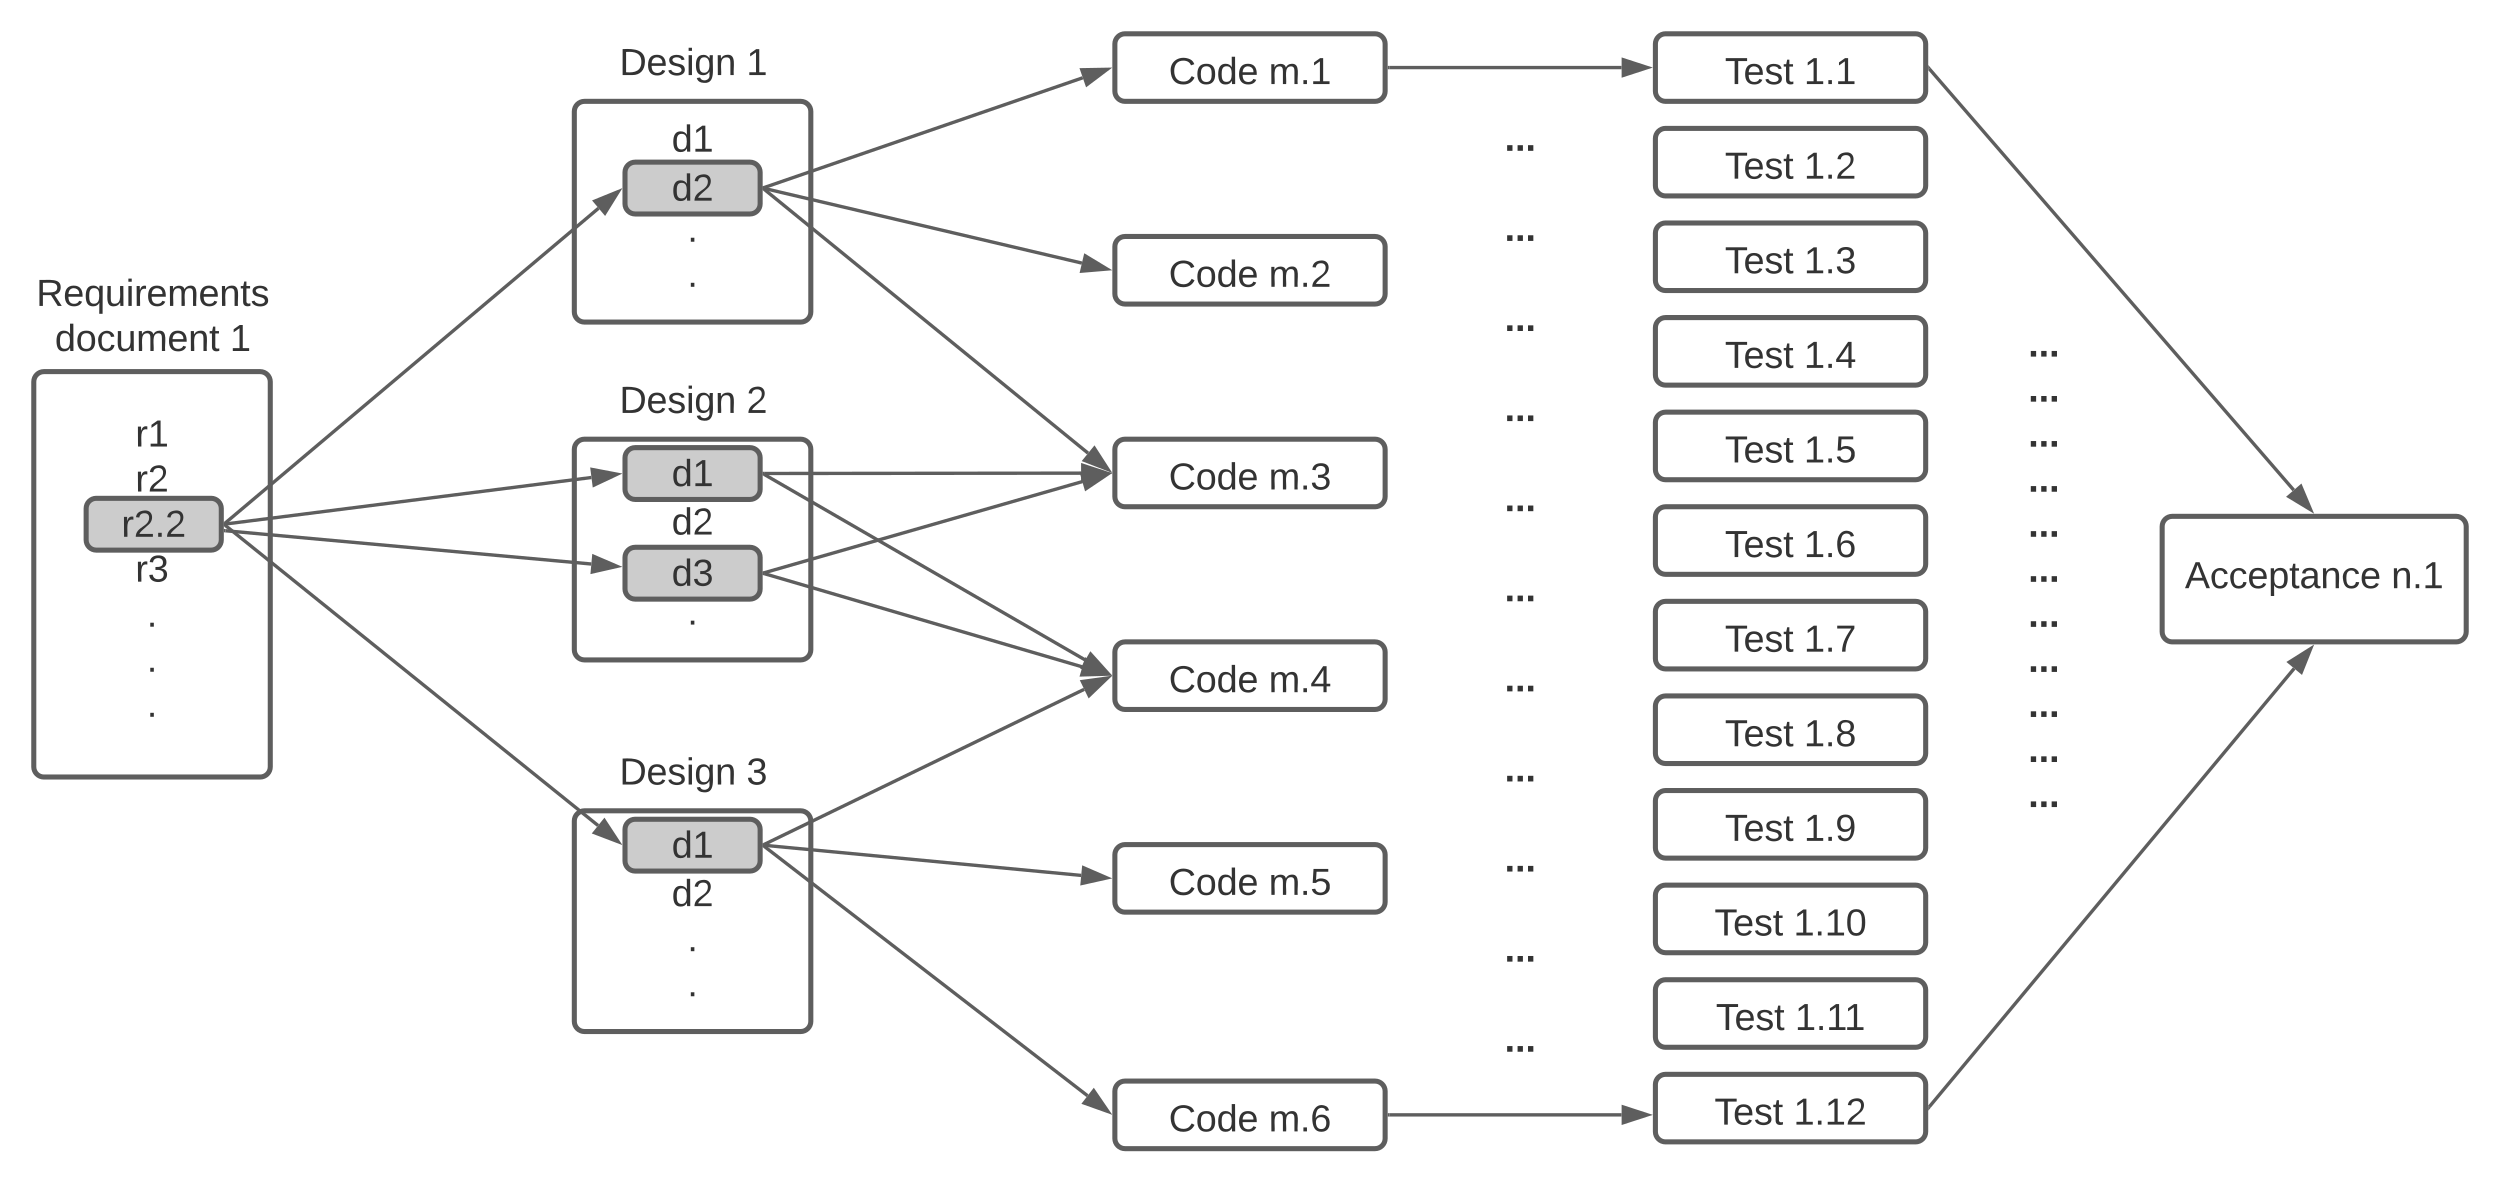 <svg xmlns="http://www.w3.org/2000/svg" xmlns:xlink="http://www.w3.org/1999/xlink" xmlns:lucid="lucid" width="1480" height="700"><g transform="translate(-100 -20)" lucid:page-tab-id="r6FazKxJ1D3E"><path d="M0 0h1760v1360H0z" fill="#fff"/><path d="M920 69c0-3.3 2.7-6 6-6h148c3.3 0 6 2.7 6 6v605c0 3.3-2.7 6-6 6H926c-3.3 0-6-2.7-6-6z" fill="none"/><use xlink:href="#a" transform="matrix(1,0,0,1,920,63.012) translate(70.741 46.278)"/><use xlink:href="#b" transform="matrix(1,0,0,1,920,63.012) translate(80 72.944)"/><use xlink:href="#a" transform="matrix(1,0,0,1,920,63.012) translate(70.741 99.611)"/><use xlink:href="#b" transform="matrix(1,0,0,1,920,63.012) translate(80 126.278)"/><use xlink:href="#a" transform="matrix(1,0,0,1,920,63.012) translate(70.741 152.944)"/><use xlink:href="#b" transform="matrix(1,0,0,1,920,63.012) translate(80 179.611)"/><use xlink:href="#a" transform="matrix(1,0,0,1,920,63.012) translate(70.741 206.278)"/><use xlink:href="#b" transform="matrix(1,0,0,1,920,63.012) translate(80 232.944)"/><use xlink:href="#a" transform="matrix(1,0,0,1,920,63.012) translate(70.741 259.611)"/><use xlink:href="#b" transform="matrix(1,0,0,1,920,63.012) translate(80 286.278)"/><use xlink:href="#a" transform="matrix(1,0,0,1,920,63.012) translate(70.741 312.944)"/><use xlink:href="#b" transform="matrix(1,0,0,1,920,63.012) translate(80 339.611)"/><use xlink:href="#a" transform="matrix(1,0,0,1,920,63.012) translate(70.741 366.278)"/><use xlink:href="#b" transform="matrix(1,0,0,1,920,63.012) translate(80 392.944)"/><use xlink:href="#a" transform="matrix(1,0,0,1,920,63.012) translate(70.741 419.611)"/><use xlink:href="#b" transform="matrix(1,0,0,1,920,63.012) translate(80 446.278)"/><use xlink:href="#a" transform="matrix(1,0,0,1,920,63.012) translate(70.741 472.944)"/><use xlink:href="#b" transform="matrix(1,0,0,1,920,63.012) translate(80 499.611)"/><use xlink:href="#a" transform="matrix(1,0,0,1,920,63.012) translate(70.741 526.278)"/><use xlink:href="#b" transform="matrix(1,0,0,1,920,63.012) translate(80 552.944)"/><use xlink:href="#c" transform="matrix(1,0,0,1,920,63.012) translate(70.741 579.611)"/><path d="M440 46c0-3.3 2.7-6 6-6h128c3.3 0 6 2.7 6 6v28c0 3.32-2.7 6-6 6H446c-3.3 0-6-2.68-6-6z" fill="none"/><use xlink:href="#d" transform="matrix(1,0,0,1,440,40.005) translate(26.735 24.444)"/><use xlink:href="#e" transform="matrix(1,0,0,1,440,40.005) translate(101.92 24.444)"/><path d="M120 246c0-3.3 2.7-6 6-6h128c3.3 0 6 2.7 6 6v228c0 3.3-2.7 6-6 6H126c-3.3 0-6-2.7-6-6z" stroke="#5e5e5e" stroke-width="3" fill="#fff"/><use xlink:href="#f" transform="matrix(1,0,0,1,125,245) translate(55.154 39.34)"/><use xlink:href="#g" transform="matrix(1,0,0,1,125,245) translate(55.154 66.007)"/><use xlink:href="#h" transform="matrix(1,0,0,1,125,245) translate(45.895 92.674)"/><use xlink:href="#i" transform="matrix(1,0,0,1,125,245) translate(55.154 119.34)"/><use xlink:href="#j" transform="matrix(1,0,0,1,125,245) translate(61.914 146.007)"/><use xlink:href="#j" transform="matrix(1,0,0,1,125,245) translate(61.914 172.674)"/><use xlink:href="#k" transform="matrix(1,0,0,1,125,245) translate(61.914 199.34)"/><path d="M440 86c0-3.3 2.7-6 6-6h128c3.3 0 6 2.7 6 6v118.67c0 3.3-2.7 6-6 6H446c-3.3 0-6-2.7-6-6z" stroke="#5e5e5e" stroke-width="3" fill="#fff"/><use xlink:href="#l" transform="matrix(1,0,0,1,452,92) translate(45.654 17.778)"/><use xlink:href="#m" transform="matrix(1,0,0,1,452,92) translate(45.654 44.444)"/><use xlink:href="#j" transform="matrix(1,0,0,1,452,92) translate(54.914 71.111)"/><use xlink:href="#n" transform="matrix(1,0,0,1,452,92) translate(54.914 97.778)"/><path d="M440 286c0-3.3 2.7-6 6-6h128c3.3 0 6 2.7 6 6v118.67c0 3.3-2.7 6-6 6H446c-3.3 0-6-2.7-6-6z" stroke="#5e5e5e" stroke-width="3" fill="#fff"/><use xlink:href="#l" transform="matrix(1,0,0,1,452,292) translate(45.654 17.778)"/><use xlink:href="#m" transform="matrix(1,0,0,1,452,292) translate(45.654 44.444)"/><use xlink:href="#j" transform="matrix(1,0,0,1,452,292) translate(54.914 71.111)"/><use xlink:href="#n" transform="matrix(1,0,0,1,452,292) translate(54.914 97.778)"/><path d="M440 506c0-3.3 2.7-6 6-6h128c3.3 0 6 2.7 6 6v118.67c0 3.3-2.7 6-6 6H446c-3.3 0-6-2.7-6-6z" stroke="#5e5e5e" stroke-width="3" fill="#fff"/><use xlink:href="#l" transform="matrix(1,0,0,1,452,512) translate(45.654 17.778)"/><use xlink:href="#m" transform="matrix(1,0,0,1,452,512) translate(45.654 44.444)"/><use xlink:href="#j" transform="matrix(1,0,0,1,452,512) translate(54.914 71.111)"/><use xlink:href="#n" transform="matrix(1,0,0,1,452,512) translate(54.914 97.778)"/><path d="M151 321c0-3.3 2.7-6 6-6h68c3.3 0 6 2.7 6 6v18.67c0 3.3-2.7 6-6 6h-68c-3.3 0-6-2.7-6-6z" stroke="#5e5e5e" stroke-width="3" fill="#ccc"/><use xlink:href="#o" transform="matrix(1,0,0,1,156,320) translate(15.895 17.778)"/><path d="M470 122c0-3.3 2.7-6 6-6h68c3.3 0 6 2.7 6 6v18.67c0 3.3-2.7 6-6 6h-68c-3.3 0-6-2.7-6-6z" stroke="#5e5e5e" stroke-width="3" fill="#ccc"/><use xlink:href="#p" transform="matrix(1,0,0,1,475,121) translate(22.654 17.778)"/><path d="M470 291c0-3.3 2.7-6 6-6h68c3.3 0 6 2.7 6 6v18.67c0 3.3-2.7 6-6 6h-68c-3.3 0-6-2.7-6-6z" stroke="#5e5e5e" stroke-width="3" fill="#ccc"/><use xlink:href="#q" transform="matrix(1,0,0,1,475,290) translate(22.654 17.778)"/><path d="M470 350c0-3.3 2.7-6 6-6h68c3.3 0 6 2.7 6 6v18.67c0 3.3-2.7 6-6 6h-68c-3.3 0-6-2.7-6-6z" stroke="#5e5e5e" stroke-width="3" fill="#ccc"/><use xlink:href="#r" transform="matrix(1,0,0,1,475,349) translate(22.654 17.778)"/><path d="M470 511c0-3.3 2.7-6 6-6h68c3.3 0 6 2.7 6 6v18.67c0 3.3-2.7 6-6 6h-68c-3.3 0-6-2.7-6-6z" stroke="#5e5e5e" stroke-width="3" fill="#ccc"/><use xlink:href="#q" transform="matrix(1,0,0,1,475,510) translate(22.654 17.778)"/><path d="M233.28 330.96l220.8 177.77" stroke="#5e5e5e" stroke-width="2" fill="none"/><path d="M233.93 330.2l-1.26 1.56-.17-.14v-2.57z" fill="#5e5e5e"/><path d="M465.98 518.3l-14.02-5.33 5.8-7.22z" stroke="#5e5e5e" stroke-width="2" fill="#5e5e5e"/><path d="M233.5 334.2l216.57 19.7" stroke="#5e5e5e" stroke-width="2" fill="none"/><path d="M233.6 333.2l-.17 2-.93-.1v-2z" fill="#5e5e5e"/><path d="M465.28 355.27l-14.63 3.32.84-9.24z" stroke="#5e5e5e" stroke-width="2" fill="#5e5e5e"/><path d="M233.5 330.2l216.65-27.53" stroke="#5e5e5e" stroke-width="2" fill="none"/><path d="M233.64 331.2l-1.14.14v-2l.9-.13z" fill="#5e5e5e"/><path d="M465.3 300.74l-13.58 6.4-1.17-9.2z" stroke="#5e5e5e" stroke-width="2" fill="#5e5e5e"/><path d="M233.26 329.7l221.1-186.44" stroke="#5e5e5e" stroke-width="2" fill="none"/><path d="M233.93 330.44l-1.43 1.2v-2.6l.14-.13z" fill="#5e5e5e"/><path d="M466.03 133.42l-7.92 12.74-5.97-7.1z" stroke="#5e5e5e" stroke-width="2" fill="#5e5e5e"/><path d="M760 46c0-3.3 2.7-6 6-6h148c3.3 0 6 2.7 6 6v28c0 3.3-2.7 6-6 6H766c-3.3 0-6-2.7-6-6z" stroke="#5e5e5e" stroke-width="3" fill="#fff"/><use xlink:href="#s" transform="matrix(1,0,0,1,772,52) translate(19.914 17.778)"/><use xlink:href="#t" transform="matrix(1,0,0,1,772,52) translate(79.111 17.778)"/><path d="M760 166c0-3.3 2.7-6 6-6h148c3.3 0 6 2.7 6 6v28c0 3.3-2.7 6-6 6H766c-3.3 0-6-2.7-6-6z" stroke="#5e5e5e" stroke-width="3" fill="#fff"/><use xlink:href="#s" transform="matrix(1,0,0,1,772,172) translate(19.914 17.778)"/><use xlink:href="#u" transform="matrix(1,0,0,1,772,172) translate(79.111 17.778)"/><path d="M760 286c0-3.3 2.7-6 6-6h148c3.3 0 6 2.7 6 6v28c0 3.3-2.7 6-6 6H766c-3.3 0-6-2.7-6-6z" stroke="#5e5e5e" stroke-width="3" fill="#fff"/><use xlink:href="#s" transform="matrix(1,0,0,1,772,292) translate(19.914 17.778)"/><use xlink:href="#v" transform="matrix(1,0,0,1,772,292) translate(79.111 17.778)"/><path d="M760 406c0-3.3 2.7-6 6-6h148c3.3 0 6 2.7 6 6v28c0 3.3-2.7 6-6 6H766c-3.3 0-6-2.7-6-6z" stroke="#5e5e5e" stroke-width="3" fill="#fff"/><use xlink:href="#s" transform="matrix(1,0,0,1,772,412) translate(19.914 17.778)"/><use xlink:href="#w" transform="matrix(1,0,0,1,772,412) translate(79.111 17.778)"/><path d="M760 526c0-3.3 2.7-6 6-6h148c3.3 0 6 2.7 6 6v28c0 3.3-2.7 6-6 6H766c-3.3 0-6-2.7-6-6z" stroke="#5e5e5e" stroke-width="3" fill="#fff"/><use xlink:href="#s" transform="matrix(1,0,0,1,772,532) translate(19.914 17.778)"/><use xlink:href="#x" transform="matrix(1,0,0,1,772,532) translate(79.111 17.778)"/><path d="M760 666c0-3.3 2.7-6 6-6h148c3.3 0 6 2.7 6 6v28c0 3.3-2.7 6-6 6H766c-3.3 0-6-2.7-6-6z" stroke="#5e5e5e" stroke-width="3" fill="#fff"/><use xlink:href="#s" transform="matrix(1,0,0,1,772,672) translate(19.914 17.778)"/><use xlink:href="#y" transform="matrix(1,0,0,1,772,672) translate(79.111 17.778)"/><path d="M552.45 131L741 66.04" stroke="#5e5e5e" stroke-width="2" fill="none"/><path d="M552.8 131.94l-1.3.45v-2.12l.64-.23z" fill="#5e5e5e"/><path d="M755.44 61.05l-11.98 9.03-3.02-8.76z" stroke="#5e5e5e" stroke-width="2" fill="#5e5e5e"/><path d="M552.47 131.56l188.02 44.2" stroke="#5e5e5e" stroke-width="2" fill="none"/><path d="M552.73 130.6l-.46 1.94-.77-.18v-2.05z" fill="#5e5e5e"/><path d="M755.35 179.26l-14.95 1.25 2.12-9.02z" stroke="#5e5e5e" stroke-width="2" fill="#5e5e5e"/><path d="M552.28 131.97L744.16 288.3" stroke="#5e5e5e" stroke-width="2" fill="none"/><path d="M552.93 131.2l-1.27 1.56-.16-.14v-2.58z" fill="#5e5e5e"/><path d="M756 297.96l-14-5.42 5.86-7.2z" stroke="#5e5e5e" stroke-width="2" fill="#5e5e5e"/><path d="M552.5 300.3l187.5-.2" stroke="#5e5e5e" stroke-width="2" fill="none"/><path d="M552.53 301.3h-1.03v-2h1.02z" fill="#5e5e5e"/><path d="M755.26 300.1L741 304.73v-9.28z" stroke="#5e5e5e" stroke-width="2" fill="#5e5e5e"/><path d="M552.37 300.83l190.1 109.9" stroke="#5e5e5e" stroke-width="2" fill="none"/><path d="M552.9 299.98l-1 1.73-.4-.2v-2.32z" fill="#5e5e5e"/><path d="M755.7 418.38l-14.67-3.13 4.64-8.02z" stroke="#5e5e5e" stroke-width="2" fill="#5e5e5e"/><path d="M552.46 359.06L740.7 305.1" stroke="#5e5e5e" stroke-width="2" fill="none"/><path d="M552.76 360l-1.26.37v-2.08l.7-.2z" fill="#5e5e5e"/><path d="M755.4 300.9l-12.45 8.38-2.55-8.9z" stroke="#5e5e5e" stroke-width="2" fill="#5e5e5e"/><path d="M552.46 359.6l188.28 55.2" stroke="#5e5e5e" stroke-width="2" fill="none"/><path d="M552.77 358.66l-.57 1.92-.7-.2v-2.1z" fill="#5e5e5e"/><path d="M755.4 419.1l-15 .43 2.6-8.9z" stroke="#5e5e5e" stroke-width="2" fill="#5e5e5e"/><path d="M552.4 519.9l189.45-91.83" stroke="#5e5e5e" stroke-width="2" fill="none"/><path d="M552.86 520.8l-1.36.64v-2.22l.5-.23z" fill="#5e5e5e"/><path d="M755.6 421.4l-10.83 10.4-4.04-8.34z" stroke="#5e5e5e" stroke-width="2" fill="#5e5e5e"/><path d="M552.5 520.43l187.58 17.82" stroke="#5e5e5e" stroke-width="2" fill="none"/><path d="M552.62 519.43l-.2 2-.92-.1v-2z" fill="#5e5e5e"/><path d="M755.28 539.7l-14.64 3.26.87-9.23z" stroke="#5e5e5e" stroke-width="2" fill="#5e5e5e"/><path d="M552.3 520.94L743.84 668.7" stroke="#5e5e5e" stroke-width="2" fill="none"/><path d="M552.92 520.17l-1.22 1.58-.2-.15v-2.53z" fill="#5e5e5e"/><path d="M755.94 678.02l-14.13-5.04 5.67-7.34z" stroke="#5e5e5e" stroke-width="2" fill="#5e5e5e"/><path d="M1080 46c0-3.3 2.7-6 6-6h148c3.3 0 6 2.7 6 6v28c0 3.3-2.7 6-6 6h-148c-3.3 0-6-2.7-6-6z" stroke="#5e5e5e" stroke-width="3" fill="#fff"/><use xlink:href="#z" transform="matrix(1,0,0,1,1092,52) translate(29.142 17.778)"/><use xlink:href="#A" transform="matrix(1,0,0,1,1092,52) translate(75.994 17.778)"/><path d="M1080 102c0-3.3 2.7-6 6-6h148c3.3 0 6 2.7 6 6v28c0 3.3-2.7 6-6 6h-148c-3.3 0-6-2.7-6-6z" stroke="#5e5e5e" stroke-width="3" fill="#fff"/><use xlink:href="#z" transform="matrix(1,0,0,1,1092,108) translate(29.142 17.778)"/><use xlink:href="#B" transform="matrix(1,0,0,1,1092,108) translate(75.994 17.778)"/><path d="M1080 158c0-3.3 2.7-6 6-6h148c3.3 0 6 2.7 6 6v28c0 3.3-2.7 6-6 6h-148c-3.3 0-6-2.7-6-6z" stroke="#5e5e5e" stroke-width="3" fill="#fff"/><g><use xlink:href="#z" transform="matrix(1,0,0,1,1092,164) translate(29.142 17.778)"/><use xlink:href="#C" transform="matrix(1,0,0,1,1092,164) translate(75.994 17.778)"/></g><path d="M1080 214c0-3.3 2.7-6 6-6h148c3.3 0 6 2.7 6 6v28c0 3.3-2.7 6-6 6h-148c-3.3 0-6-2.7-6-6z" stroke="#5e5e5e" stroke-width="3" fill="#fff"/><g><use xlink:href="#z" transform="matrix(1,0,0,1,1092,220) translate(29.142 17.778)"/><use xlink:href="#D" transform="matrix(1,0,0,1,1092,220) translate(75.994 17.778)"/></g><path d="M1080 270c0-3.3 2.7-6 6-6h148c3.3 0 6 2.7 6 6v28c0 3.3-2.7 6-6 6h-148c-3.3 0-6-2.7-6-6z" stroke="#5e5e5e" stroke-width="3" fill="#fff"/><g><use xlink:href="#z" transform="matrix(1,0,0,1,1092,276) translate(29.142 17.778)"/><use xlink:href="#E" transform="matrix(1,0,0,1,1092,276) translate(75.994 17.778)"/></g><path d="M1080 326c0-3.3 2.7-6 6-6h148c3.3 0 6 2.7 6 6v28c0 3.3-2.7 6-6 6h-148c-3.3 0-6-2.7-6-6z" stroke="#5e5e5e" stroke-width="3" fill="#fff"/><g><use xlink:href="#z" transform="matrix(1,0,0,1,1092,332) translate(29.142 17.778)"/><use xlink:href="#F" transform="matrix(1,0,0,1,1092,332) translate(75.994 17.778)"/></g><path d="M1080 382c0-3.3 2.7-6 6-6h148c3.3 0 6 2.7 6 6v28c0 3.3-2.7 6-6 6h-148c-3.3 0-6-2.7-6-6z" stroke="#5e5e5e" stroke-width="3" fill="#fff"/><g><use xlink:href="#z" transform="matrix(1,0,0,1,1092,388) translate(29.142 17.778)"/><use xlink:href="#G" transform="matrix(1,0,0,1,1092,388) translate(75.994 17.778)"/></g><path d="M1080 438c0-3.3 2.7-6 6-6h148c3.3 0 6 2.7 6 6v28c0 3.3-2.7 6-6 6h-148c-3.3 0-6-2.7-6-6z" stroke="#5e5e5e" stroke-width="3" fill="#fff"/><g><use xlink:href="#z" transform="matrix(1,0,0,1,1092,444) translate(29.142 17.778)"/><use xlink:href="#H" transform="matrix(1,0,0,1,1092,444) translate(75.994 17.778)"/></g><path d="M1080 494c0-3.3 2.7-6 6-6h148c3.3 0 6 2.7 6 6v28c0 3.3-2.7 6-6 6h-148c-3.3 0-6-2.7-6-6z" stroke="#5e5e5e" stroke-width="3" fill="#fff"/><g><use xlink:href="#z" transform="matrix(1,0,0,1,1092,500) translate(29.142 17.778)"/><use xlink:href="#I" transform="matrix(1,0,0,1,1092,500) translate(75.994 17.778)"/></g><path d="M1080 550c0-3.3 2.7-6 6-6h148c3.3 0 6 2.7 6 6v28c0 3.3-2.7 6-6 6h-148c-3.3 0-6-2.7-6-6z" stroke="#5e5e5e" stroke-width="3" fill="#fff"/><g><use xlink:href="#z" transform="matrix(1,0,0,1,1092,556) translate(22.969 17.778)"/><use xlink:href="#J" transform="matrix(1,0,0,1,1092,556) translate(69.821 17.778)"/></g><path d="M1080 606c0-3.3 2.7-6 6-6h148c3.3 0 6 2.7 6 6v28c0 3.3-2.7 6-6 6h-148c-3.3 0-6-2.7-6-6z" stroke="#5e5e5e" stroke-width="3" fill="#fff"/><g><use xlink:href="#z" transform="matrix(1,0,0,1,1092,612) translate(23.802 17.778)"/><use xlink:href="#K" transform="matrix(1,0,0,1,1092,612) translate(70.654 17.778)"/></g><path d="M1080 662c0-3.3 2.7-6 6-6h148c3.3 0 6 2.7 6 6v28c0 3.3-2.7 6-6 6h-148c-3.3 0-6-2.7-6-6z" stroke="#5e5e5e" stroke-width="3" fill="#fff"/><g><use xlink:href="#z" transform="matrix(1,0,0,1,1092,668) translate(22.969 17.778)"/><use xlink:href="#L" transform="matrix(1,0,0,1,1092,668) translate(69.821 17.778)"/></g><path d="M922.5 60H1060" stroke="#5e5e5e" stroke-width="2" fill="none"/><path d="M922.53 61h-1.03v-2h1.03z" fill="#5e5e5e"/><path d="M1075.26 60L1061 64.64v-9.28z" stroke="#5e5e5e" stroke-width="2" fill="#5e5e5e"/><path d="M922.5 680H1060" stroke="#5e5e5e" stroke-width="2" fill="none"/><path d="M922.53 681h-1.03v-2h1.03z" fill="#5e5e5e"/><path d="M1075.26 680l-14.26 4.64v-9.28z" stroke="#5e5e5e" stroke-width="2" fill="#5e5e5e"/><path d="M440 246c0-3.3 2.7-6 6-6h128c3.3 0 6 2.7 6 6v28c0 3.3-2.7 6-6 6H446c-3.3 0-6-2.7-6-6z" fill="none"/><g><use xlink:href="#d" transform="matrix(1,0,0,1,440,240) translate(26.735 24.444)"/><use xlink:href="#M" transform="matrix(1,0,0,1,440,240) translate(101.92 24.444)"/></g><path d="M440 466c0-3.3 2.7-6 6-6h128c3.3 0 6 2.7 6 6v28c0 3.3-2.7 6-6 6H446c-3.3 0-6-2.7-6-6z" fill="none"/><g><use xlink:href="#d" transform="matrix(1,0,0,1,440,460) translate(26.735 24.444)"/><use xlink:href="#N" transform="matrix(1,0,0,1,440,460) translate(101.92 24.444)"/></g><path d="M120 186c0-3.3 2.7-6 6-6h128c3.3 0 6 2.7 6 6v48c0 3.3-2.7 6-6 6H126c-3.3 0-6-2.7-6-6z" fill="none"/><g><use xlink:href="#O" transform="matrix(1,0,0,1,120,180) translate(1.488 21.111)"/><use xlink:href="#P" transform="matrix(1,0,0,1,120,180) translate(12.506 47.778)"/><use xlink:href="#e" transform="matrix(1,0,0,1,120,180) translate(116.148 47.778)"/></g><path d="M1380 331.67c0-3.32 2.7-6 6-6h168c3.3 0 6 2.68 6 6V394c0 3.3-2.7 6-6 6h-168c-3.3 0-6-2.7-6-6z" stroke="#5e5e5e" stroke-width="3" fill="#fff"/><g><use xlink:href="#Q" transform="matrix(1,0,0,1,1392,337.667) translate(1.457 30.528)"/><use xlink:href="#R" transform="matrix(1,0,0,1,1392,337.667) translate(123.679 30.528)"/></g><path d="M1242.14 675.23l216.02-259.5" stroke="#5e5e5e" stroke-width="2" fill="none"/><path d="M1242.92 675.85l-1.42 1.7v-2.88z" fill="#5e5e5e"/><path d="M1467.93 404l-5.56 13.92-7.13-5.93z" stroke="#5e5e5e" stroke-width="2" fill="#5e5e5e"/><path d="M1242.15 60.76l215.75 249.4" stroke="#5e5e5e" stroke-width="2" fill="none"/><path d="M1242.93 60.12l-1.43 1.24v-2.9z" fill="#5e5e5e"/><path d="M1467.88 321.72l-12.84-7.76 7.02-6.06z" stroke="#5e5e5e" stroke-width="2" fill="#5e5e5e"/><path d="M1240 206c0-3.3 2.7-6 6-6h128c3.3 0 6 2.7 6 6v308c0 3.3-2.7 6-6 6h-128c-3.3 0-6-2.7-6-6z" fill="none"/><g><use xlink:href="#a" transform="matrix(1,0,0,1,1240,200) translate(60.741 31.111)"/><use xlink:href="#a" transform="matrix(1,0,0,1,1240,200) translate(60.741 57.778)"/><use xlink:href="#a" transform="matrix(1,0,0,1,1240,200) translate(60.741 84.444)"/><use xlink:href="#a" transform="matrix(1,0,0,1,1240,200) translate(60.741 111.111)"/><use xlink:href="#a" transform="matrix(1,0,0,1,1240,200) translate(60.741 137.778)"/><use xlink:href="#a" transform="matrix(1,0,0,1,1240,200) translate(60.741 164.444)"/><use xlink:href="#a" transform="matrix(1,0,0,1,1240,200) translate(60.741 191.111)"/><use xlink:href="#a" transform="matrix(1,0,0,1,1240,200) translate(60.741 217.778)"/><use xlink:href="#a" transform="matrix(1,0,0,1,1240,200) translate(60.741 244.444)"/><use xlink:href="#a" transform="matrix(1,0,0,1,1240,200) translate(60.741 271.111)"/><use xlink:href="#c" transform="matrix(1,0,0,1,1240,200) translate(60.741 297.778)"/></g><defs><path fill="#333" d="M24 0v-54h51V0H24" id="S"/><g id="a"><use transform="matrix(0.062,0,0,0.062,0,0)" xlink:href="#S"/><use transform="matrix(0.062,0,0,0.062,6.173,0)" xlink:href="#S"/><use transform="matrix(0.062,0,0,0.062,12.346,0)" xlink:href="#S"/></g><g id="c"><use transform="matrix(0.062,0,0,0.062,0,0)" xlink:href="#S"/><use transform="matrix(0.062,0,0,0.062,6.173,0)" xlink:href="#S"/><use transform="matrix(0.062,0,0,0.062,12.346,0)" xlink:href="#S"/></g><path fill="#333" d="M30-248c118-7 216 8 213 122C240-48 200 0 122 0H30v-248zM63-27c89 8 146-16 146-99s-60-101-146-95v194" id="T"/><path fill="#333" d="M100-194c63 0 86 42 84 106H49c0 40 14 67 53 68 26 1 43-12 49-29l28 8c-11 28-37 45-77 45C44 4 14-33 15-96c1-61 26-98 85-98zm52 81c6-60-76-77-97-28-3 7-6 17-6 28h103" id="U"/><path fill="#333" d="M135-143c-3-34-86-38-87 0 15 53 115 12 119 90S17 21 10-45l28-5c4 36 97 45 98 0-10-56-113-15-118-90-4-57 82-63 122-42 12 7 21 19 24 35" id="V"/><path fill="#333" d="M24-231v-30h32v30H24zM24 0v-190h32V0H24" id="W"/><path fill="#333" d="M177-190C167-65 218 103 67 71c-23-6-38-20-44-43l32-5c15 47 100 32 89-28v-30C133-14 115 1 83 1 29 1 15-40 15-95c0-56 16-97 71-98 29-1 48 16 59 35 1-10 0-23 2-32h30zM94-22c36 0 50-32 50-73 0-42-14-75-50-75-39 0-46 34-46 75s6 73 46 73" id="X"/><path fill="#333" d="M117-194c89-4 53 116 60 194h-32v-121c0-31-8-49-39-48C34-167 62-67 57 0H25l-1-190h30c1 10-1 24 2 32 11-22 29-35 61-36" id="Y"/><g id="d"><use transform="matrix(0.062,0,0,0.062,0,0)" xlink:href="#T"/><use transform="matrix(0.062,0,0,0.062,15.988,0)" xlink:href="#U"/><use transform="matrix(0.062,0,0,0.062,28.333,0)" xlink:href="#V"/><use transform="matrix(0.062,0,0,0.062,39.444,0)" xlink:href="#W"/><use transform="matrix(0.062,0,0,0.062,44.321,0)" xlink:href="#X"/><use transform="matrix(0.062,0,0,0.062,56.667,0)" xlink:href="#Y"/></g><path fill="#333" d="M27 0v-27h64v-190l-56 39v-29l58-41h29v221h61V0H27" id="Z"/><use transform="matrix(0.062,0,0,0.062,0,0)" xlink:href="#Z" id="e"/><path fill="#333" d="M114-163C36-179 61-72 57 0H25l-1-190h30c1 12-1 29 2 39 6-27 23-49 58-41v29" id="aa"/><g id="f"><use transform="matrix(0.062,0,0,0.062,0,0)" xlink:href="#aa"/><use transform="matrix(0.062,0,0,0.062,7.346,0)" xlink:href="#Z"/></g><path fill="#333" d="M101-251c82-7 93 87 43 132L82-64C71-53 59-42 53-27h129V0H18c2-99 128-94 128-182 0-28-16-43-45-43s-46 15-49 41l-32-3c6-41 34-60 81-64" id="ab"/><g id="g"><use transform="matrix(0.062,0,0,0.062,0,0)" xlink:href="#aa"/><use transform="matrix(0.062,0,0,0.062,7.346,0)" xlink:href="#ab"/></g><path fill="#333" d="M33 0v-38h34V0H33" id="ac"/><g id="h"><use transform="matrix(0.062,0,0,0.062,0,0)" xlink:href="#aa"/><use transform="matrix(0.062,0,0,0.062,7.346,0)" xlink:href="#ab"/><use transform="matrix(0.062,0,0,0.062,19.691,0)" xlink:href="#ac"/><use transform="matrix(0.062,0,0,0.062,25.864,0)" xlink:href="#ab"/></g><path fill="#333" d="M126-127c33 6 58 20 58 59 0 88-139 92-164 29-3-8-5-16-6-25l32-3c6 27 21 44 54 44 32 0 52-15 52-46 0-38-36-46-79-43v-28c39 1 72-4 72-42 0-27-17-43-46-43-28 0-47 15-49 41l-32-3c6-42 35-63 81-64 48-1 79 21 79 65 0 36-21 52-52 59" id="ad"/><g id="i"><use transform="matrix(0.062,0,0,0.062,0,0)" xlink:href="#aa"/><use transform="matrix(0.062,0,0,0.062,7.346,0)" xlink:href="#ad"/></g><use transform="matrix(0.062,0,0,0.062,0,0)" xlink:href="#ac" id="j"/><use transform="matrix(0.062,0,0,0.062,0,0)" xlink:href="#ac" id="k"/><path fill="#333" d="M85-194c31 0 48 13 60 33l-1-100h32l1 261h-30c-2-10 0-23-3-31C134-8 116 4 85 4 32 4 16-35 15-94c0-66 23-100 70-100zm9 24c-40 0-46 34-46 75 0 40 6 74 45 74 42 0 51-32 51-76 0-42-9-74-50-73" id="ae"/><g id="l"><use transform="matrix(0.062,0,0,0.062,0,0)" xlink:href="#ae"/><use transform="matrix(0.062,0,0,0.062,12.346,0)" xlink:href="#Z"/></g><g id="m"><use transform="matrix(0.062,0,0,0.062,0,0)" xlink:href="#ae"/><use transform="matrix(0.062,0,0,0.062,12.346,0)" xlink:href="#ab"/></g><use transform="matrix(0.062,0,0,0.062,0,0)" xlink:href="#ac" id="n"/><g id="o"><use transform="matrix(0.062,0,0,0.062,0,0)" xlink:href="#aa"/><use transform="matrix(0.062,0,0,0.062,7.346,0)" xlink:href="#ab"/><use transform="matrix(0.062,0,0,0.062,19.691,0)" xlink:href="#ac"/><use transform="matrix(0.062,0,0,0.062,25.864,0)" xlink:href="#ab"/></g><g id="p"><use transform="matrix(0.062,0,0,0.062,0,0)" xlink:href="#ae"/><use transform="matrix(0.062,0,0,0.062,12.346,0)" xlink:href="#ab"/></g><g id="q"><use transform="matrix(0.062,0,0,0.062,0,0)" xlink:href="#ae"/><use transform="matrix(0.062,0,0,0.062,12.346,0)" xlink:href="#Z"/></g><g id="r"><use transform="matrix(0.062,0,0,0.062,0,0)" xlink:href="#ae"/><use transform="matrix(0.062,0,0,0.062,12.346,0)" xlink:href="#ad"/></g><path fill="#333" d="M212-179c-10-28-35-45-73-45-59 0-87 40-87 99 0 60 29 101 89 101 43 0 62-24 78-52l27 14C228-24 195 4 139 4 59 4 22-46 18-125c-6-104 99-153 187-111 19 9 31 26 39 46" id="af"/><path fill="#333" d="M100-194c62-1 85 37 85 99 1 63-27 99-86 99S16-35 15-95c0-66 28-99 85-99zM99-20c44 1 53-31 53-75 0-43-8-75-51-75s-53 32-53 75 10 74 51 75" id="ag"/><g id="s"><use transform="matrix(0.062,0,0,0.062,0,0)" xlink:href="#af"/><use transform="matrix(0.062,0,0,0.062,15.988,0)" xlink:href="#ag"/><use transform="matrix(0.062,0,0,0.062,28.333,0)" xlink:href="#ae"/><use transform="matrix(0.062,0,0,0.062,40.679,0)" xlink:href="#U"/></g><path fill="#333" d="M210-169c-67 3-38 105-44 169h-31v-121c0-29-5-50-35-48C34-165 62-65 56 0H25l-1-190h30c1 10-1 24 2 32 10-44 99-50 107 0 11-21 27-35 58-36 85-2 47 119 55 194h-31v-121c0-29-5-49-35-48" id="ah"/><g id="t"><use transform="matrix(0.062,0,0,0.062,0,0)" xlink:href="#ah"/><use transform="matrix(0.062,0,0,0.062,18.457,0)" xlink:href="#ac"/><use transform="matrix(0.062,0,0,0.062,24.63,0)" xlink:href="#Z"/></g><g id="u"><use transform="matrix(0.062,0,0,0.062,0,0)" xlink:href="#ah"/><use transform="matrix(0.062,0,0,0.062,18.457,0)" xlink:href="#ac"/><use transform="matrix(0.062,0,0,0.062,24.63,0)" xlink:href="#ab"/></g><g id="v"><use transform="matrix(0.062,0,0,0.062,0,0)" xlink:href="#ah"/><use transform="matrix(0.062,0,0,0.062,18.457,0)" xlink:href="#ac"/><use transform="matrix(0.062,0,0,0.062,24.63,0)" xlink:href="#ad"/></g><path fill="#333" d="M155-56V0h-30v-56H8v-25l114-167h33v167h35v25h-35zm-30-156c-27 46-58 90-88 131h88v-131" id="ai"/><g id="w"><use transform="matrix(0.062,0,0,0.062,0,0)" xlink:href="#ah"/><use transform="matrix(0.062,0,0,0.062,18.457,0)" xlink:href="#ac"/><use transform="matrix(0.062,0,0,0.062,24.63,0)" xlink:href="#ai"/></g><path fill="#333" d="M54-142c48-35 137-8 131 61C196 18 31 33 14-55l32-4c7 23 22 37 52 37 35-1 51-22 54-58 4-55-73-65-99-34H22l8-134h141v27H59" id="aj"/><g id="x"><use transform="matrix(0.062,0,0,0.062,0,0)" xlink:href="#ah"/><use transform="matrix(0.062,0,0,0.062,18.457,0)" xlink:href="#ac"/><use transform="matrix(0.062,0,0,0.062,24.63,0)" xlink:href="#aj"/></g><path fill="#333" d="M110-160c48 1 74 30 74 79 0 53-28 85-80 85-65 0-83-55-86-122-5-90 50-162 133-122 14 7 22 21 27 39l-31 6c-5-40-67-38-82-6-9 19-15 44-15 74 11-20 30-34 60-33zm-7 138c34 0 49-23 49-58s-16-56-50-56c-29 0-50 16-49 49 1 36 15 65 50 65" id="ak"/><g id="y"><use transform="matrix(0.062,0,0,0.062,0,0)" xlink:href="#ah"/><use transform="matrix(0.062,0,0,0.062,18.457,0)" xlink:href="#ac"/><use transform="matrix(0.062,0,0,0.062,24.63,0)" xlink:href="#ak"/></g><path fill="#333" d="M127-220V0H93v-220H8v-28h204v28h-85" id="al"/><path fill="#333" d="M59-47c-2 24 18 29 38 22v24C64 9 27 4 27-40v-127H5v-23h24l9-43h21v43h35v23H59v120" id="am"/><g id="z"><use transform="matrix(0.062,0,0,0.062,0,0)" xlink:href="#al"/><use transform="matrix(0.062,0,0,0.062,11.049,0)" xlink:href="#U"/><use transform="matrix(0.062,0,0,0.062,23.395,0)" xlink:href="#V"/><use transform="matrix(0.062,0,0,0.062,34.506,0)" xlink:href="#am"/></g><g id="A"><use transform="matrix(0.062,0,0,0.062,0,0)" xlink:href="#Z"/><use transform="matrix(0.062,0,0,0.062,12.346,0)" xlink:href="#ac"/><use transform="matrix(0.062,0,0,0.062,18.519,0)" xlink:href="#Z"/></g><g id="B"><use transform="matrix(0.062,0,0,0.062,0,0)" xlink:href="#Z"/><use transform="matrix(0.062,0,0,0.062,12.346,0)" xlink:href="#ac"/><use transform="matrix(0.062,0,0,0.062,18.519,0)" xlink:href="#ab"/></g><g id="C"><use transform="matrix(0.062,0,0,0.062,0,0)" xlink:href="#Z"/><use transform="matrix(0.062,0,0,0.062,12.346,0)" xlink:href="#ac"/><use transform="matrix(0.062,0,0,0.062,18.519,0)" xlink:href="#ad"/></g><g id="D"><use transform="matrix(0.062,0,0,0.062,0,0)" xlink:href="#Z"/><use transform="matrix(0.062,0,0,0.062,12.346,0)" xlink:href="#ac"/><use transform="matrix(0.062,0,0,0.062,18.519,0)" xlink:href="#ai"/></g><g id="E"><use transform="matrix(0.062,0,0,0.062,0,0)" xlink:href="#Z"/><use transform="matrix(0.062,0,0,0.062,12.346,0)" xlink:href="#ac"/><use transform="matrix(0.062,0,0,0.062,18.519,0)" xlink:href="#aj"/></g><g id="F"><use transform="matrix(0.062,0,0,0.062,0,0)" xlink:href="#Z"/><use transform="matrix(0.062,0,0,0.062,12.346,0)" xlink:href="#ac"/><use transform="matrix(0.062,0,0,0.062,18.519,0)" xlink:href="#ak"/></g><path fill="#333" d="M64 0c3-98 48-159 88-221H18v-27h164v26C143-157 98-101 97 0H64" id="an"/><g id="G"><use transform="matrix(0.062,0,0,0.062,0,0)" xlink:href="#Z"/><use transform="matrix(0.062,0,0,0.062,12.346,0)" xlink:href="#ac"/><use transform="matrix(0.062,0,0,0.062,18.519,0)" xlink:href="#an"/></g><path fill="#333" d="M134-131c28 9 52 24 51 62-1 50-34 73-85 73S17-19 16-69c0-36 21-54 49-61-75-25-45-126 34-121 46 3 78 18 79 63 0 33-17 51-44 57zm-34-11c31 1 46-15 46-44 0-28-17-43-47-42-29 0-46 13-45 42 1 28 16 44 46 44zm1 122c35 0 51-18 51-52 0-30-18-46-53-46-33 0-51 17-51 47 0 34 19 51 53 51" id="ao"/><g id="H"><use transform="matrix(0.062,0,0,0.062,0,0)" xlink:href="#Z"/><use transform="matrix(0.062,0,0,0.062,12.346,0)" xlink:href="#ac"/><use transform="matrix(0.062,0,0,0.062,18.519,0)" xlink:href="#ao"/></g><path fill="#333" d="M99-251c64 0 84 50 84 122C183-37 130 33 47-8c-14-7-20-23-25-40l30-5c6 39 69 39 84 7 9-19 16-44 16-74-10 22-31 35-62 35-49 0-73-33-73-83 0-54 28-83 82-83zm-1 141c31-1 51-18 51-49 0-36-14-67-51-67-34 0-49 23-49 58 0 34 15 58 49 58" id="ap"/><g id="I"><use transform="matrix(0.062,0,0,0.062,0,0)" xlink:href="#Z"/><use transform="matrix(0.062,0,0,0.062,12.346,0)" xlink:href="#ac"/><use transform="matrix(0.062,0,0,0.062,18.519,0)" xlink:href="#ap"/></g><path fill="#333" d="M101-251c68 0 85 55 85 127S166 4 100 4C33 4 14-52 14-124c0-73 17-127 87-127zm-1 229c47 0 54-49 54-102s-4-102-53-102c-51 0-55 48-55 102 0 53 5 102 54 102" id="aq"/><g id="J"><use transform="matrix(0.062,0,0,0.062,0,0)" xlink:href="#Z"/><use transform="matrix(0.062,0,0,0.062,12.346,0)" xlink:href="#ac"/><use transform="matrix(0.062,0,0,0.062,18.519,0)" xlink:href="#Z"/><use transform="matrix(0.062,0,0,0.062,30.864,0)" xlink:href="#aq"/></g><g id="K"><use transform="matrix(0.062,0,0,0.062,0,0)" xlink:href="#Z"/><use transform="matrix(0.062,0,0,0.062,12.346,0)" xlink:href="#ac"/><use transform="matrix(0.062,0,0,0.062,18.519,0)" xlink:href="#Z"/><use transform="matrix(0.062,0,0,0.062,29.198,0)" xlink:href="#Z"/></g><g id="L"><use transform="matrix(0.062,0,0,0.062,0,0)" xlink:href="#Z"/><use transform="matrix(0.062,0,0,0.062,12.346,0)" xlink:href="#ac"/><use transform="matrix(0.062,0,0,0.062,18.519,0)" xlink:href="#Z"/><use transform="matrix(0.062,0,0,0.062,30.864,0)" xlink:href="#ab"/></g><use transform="matrix(0.062,0,0,0.062,0,0)" xlink:href="#ab" id="M"/><use transform="matrix(0.062,0,0,0.062,0,0)" xlink:href="#ad" id="N"/><path fill="#333" d="M233-177c-1 41-23 64-60 70L243 0h-38l-65-103H63V0H30v-248c88 3 205-21 203 71zM63-129c60-2 137 13 137-47 0-61-80-42-137-45v92" id="ar"/><path fill="#333" d="M145-31C134-9 116 4 85 4 32 4 16-35 15-94c0-59 17-99 70-100 32-1 48 14 60 33 0-11-1-24 2-32h30l-1 268h-32zM93-21c41 0 51-33 51-76s-8-73-50-73c-40 0-46 35-46 75s5 74 45 74" id="as"/><path fill="#333" d="M84 4C-5 8 30-112 23-190h32v120c0 31 7 50 39 49 72-2 45-101 50-169h31l1 190h-30c-1-10 1-25-2-33-11 22-28 36-60 37" id="at"/><g id="O"><use transform="matrix(0.062,0,0,0.062,0,0)" xlink:href="#ar"/><use transform="matrix(0.062,0,0,0.062,15.988,0)" xlink:href="#U"/><use transform="matrix(0.062,0,0,0.062,28.333,0)" xlink:href="#as"/><use transform="matrix(0.062,0,0,0.062,40.679,0)" xlink:href="#at"/><use transform="matrix(0.062,0,0,0.062,53.025,0)" xlink:href="#W"/><use transform="matrix(0.062,0,0,0.062,57.901,0)" xlink:href="#aa"/><use transform="matrix(0.062,0,0,0.062,65.247,0)" xlink:href="#U"/><use transform="matrix(0.062,0,0,0.062,77.593,0)" xlink:href="#ah"/><use transform="matrix(0.062,0,0,0.062,96.049,0)" xlink:href="#U"/><use transform="matrix(0.062,0,0,0.062,108.395,0)" xlink:href="#Y"/><use transform="matrix(0.062,0,0,0.062,120.741,0)" xlink:href="#am"/><use transform="matrix(0.062,0,0,0.062,126.914,0)" xlink:href="#V"/></g><path fill="#333" d="M96-169c-40 0-48 33-48 73s9 75 48 75c24 0 41-14 43-38l32 2c-6 37-31 61-74 61-59 0-76-41-82-99-10-93 101-131 147-64 4 7 5 14 7 22l-32 3c-4-21-16-35-41-35" id="au"/><g id="P"><use transform="matrix(0.062,0,0,0.062,0,0)" xlink:href="#ae"/><use transform="matrix(0.062,0,0,0.062,12.346,0)" xlink:href="#ag"/><use transform="matrix(0.062,0,0,0.062,24.691,0)" xlink:href="#au"/><use transform="matrix(0.062,0,0,0.062,35.802,0)" xlink:href="#at"/><use transform="matrix(0.062,0,0,0.062,48.148,0)" xlink:href="#ah"/><use transform="matrix(0.062,0,0,0.062,66.605,0)" xlink:href="#U"/><use transform="matrix(0.062,0,0,0.062,78.951,0)" xlink:href="#Y"/><use transform="matrix(0.062,0,0,0.062,91.296,0)" xlink:href="#am"/></g><path fill="#333" d="M205 0l-28-72H64L36 0H1l101-248h38L239 0h-34zm-38-99l-47-123c-12 45-31 82-46 123h93" id="av"/><path fill="#333" d="M115-194c55 1 70 41 70 98S169 2 115 4C84 4 66-9 55-30l1 105H24l-1-265h31l2 30c10-21 28-34 59-34zm-8 174c40 0 45-34 45-75s-6-73-45-74c-42 0-51 32-51 76 0 43 10 73 51 73" id="aw"/><path fill="#333" d="M141-36C126-15 110 5 73 4 37 3 15-17 15-53c-1-64 63-63 125-63 3-35-9-54-41-54-24 1-41 7-42 31l-33-3c5-37 33-52 76-52 45 0 72 20 72 64v82c-1 20 7 32 28 27v20c-31 9-61-2-59-35zM48-53c0 20 12 33 32 33 41-3 63-29 60-74-43 2-92-5-92 41" id="ax"/><g id="Q"><use transform="matrix(0.062,0,0,0.062,0,0)" xlink:href="#av"/><use transform="matrix(0.062,0,0,0.062,14.815,0)" xlink:href="#au"/><use transform="matrix(0.062,0,0,0.062,25.926,0)" xlink:href="#au"/><use transform="matrix(0.062,0,0,0.062,37.037,0)" xlink:href="#U"/><use transform="matrix(0.062,0,0,0.062,49.383,0)" xlink:href="#aw"/><use transform="matrix(0.062,0,0,0.062,61.728,0)" xlink:href="#am"/><use transform="matrix(0.062,0,0,0.062,67.901,0)" xlink:href="#ax"/><use transform="matrix(0.062,0,0,0.062,80.247,0)" xlink:href="#Y"/><use transform="matrix(0.062,0,0,0.062,92.593,0)" xlink:href="#au"/><use transform="matrix(0.062,0,0,0.062,103.704,0)" xlink:href="#U"/></g><g id="R"><use transform="matrix(0.062,0,0,0.062,0,0)" xlink:href="#Y"/><use transform="matrix(0.062,0,0,0.062,12.346,0)" xlink:href="#ac"/><use transform="matrix(0.062,0,0,0.062,18.519,0)" xlink:href="#Z"/></g></defs></g></svg>